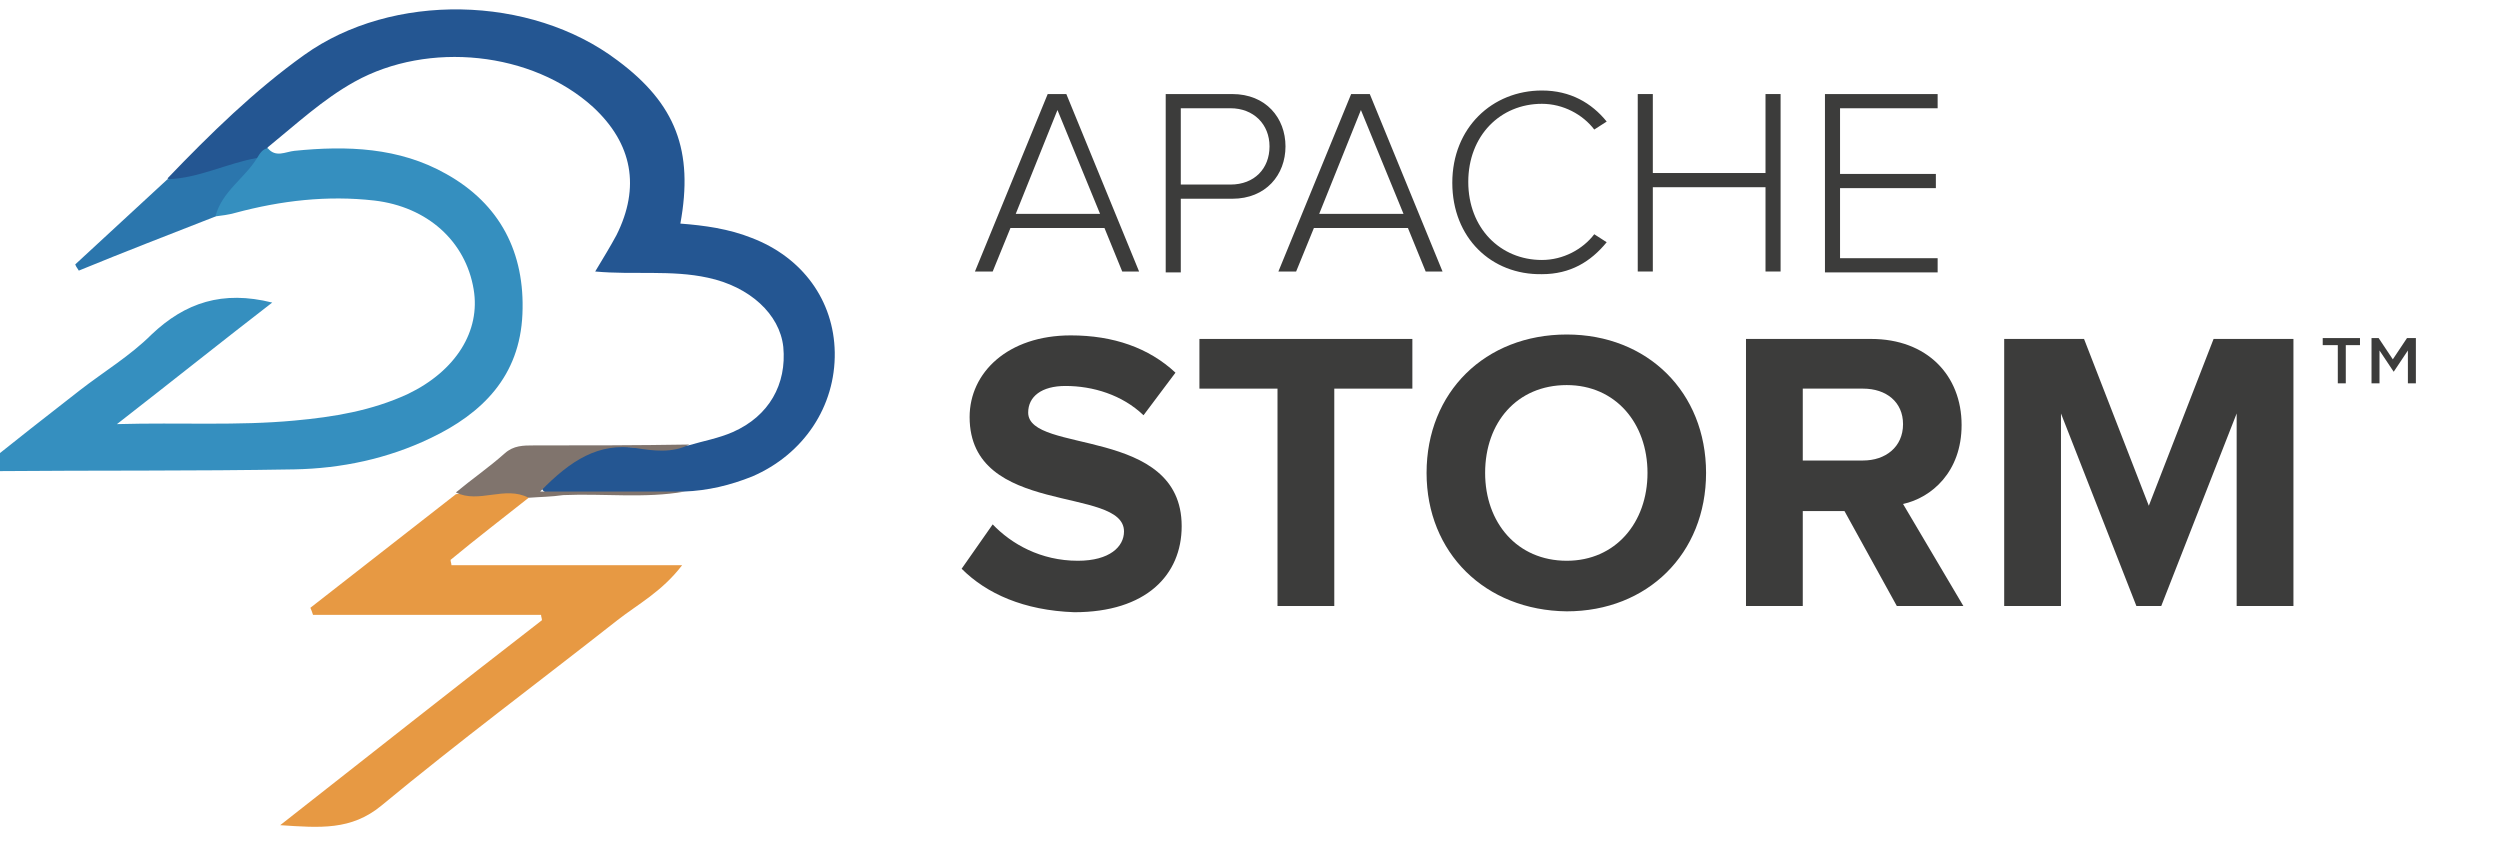 <?xml version="1.0" encoding="UTF-8" standalone="yes"?>
<svg version="1.1" id="Layer_1" xmlns="http://www.w3.org/2000/svg" xmlns:xlink="http://www.w3.org/1999/xlink" x="0px" y="0px" viewBox="6.12 7.9 281.76 95.2" style="enable-background:new 0 0 288 110.5;" xml:space="preserve">
  <style type="text/css">
	.st0{fill:#245692;}
	.st1{fill:#358FBF;}
	.st2{fill:#E79943;}
	.st3{fill:#2B76AD;}
	.st4{fill:#80746D;}
	.st5{fill:#3C3C3B;}
</style>
  <g>
    <path class="st0" d="M25,28c4.8-5,9.8-9.9,15.4-13.9c9.9-7.1,25.5-6.8,35.3,0.6c6.6,4.9,8.6,10.2,7.1,18.4c2.7,0.2,5.5,0.6,8,1.6&#xA;&#x9;&#x9;c5.8,2.2,9.3,7.1,9.4,12.9c0.1,6.1-3.5,11.5-9.3,14c-2.5,1-5,1.6-7.7,1.7c-4.8,0.4-9.6,0.1-14.4,0.2c-0.6,0-1.3,0.1-1.6-0.5&#xA;&#x9;&#x9;c-0.3-0.7,0.1-1.3,0.7-1.8c2-1.6,3.9-3.2,6.7-3c3,0.1,6,0.3,9.1-0.1c1.7-0.5,3.4-0.8,5-1.5c4.1-1.8,6.1-5.4,5.7-9.6&#xA;&#x9;&#x9;c-0.4-3.7-3.8-6.8-8.5-7.8c-4.1-0.9-8.3-0.3-12.7-0.7c0.9-1.5,1.7-2.8,2.4-4.1C78.3,29,77.4,24.1,73,20c-6.9-6.3-18.6-7.5-26.9-2.9&#xA;&#x9;&#x9;c-3.6,2-6.6,4.8-9.8,7.4c-0.3,0.7-0.8,1.3-1.5,1.7c-2.2,1-4.5,1.5-6.9,2.1C27,28.6,25.9,28.9,25,28z"/>
    <path class="st1" d="M35.1,25.7c0.3-0.5,0.6-1,1.2-1.1c0.9,1.1,2,0.4,3,0.3c5.9-0.6,11.8-0.4,17.1,2.6c6.1,3.4,8.9,8.9,8.6,15.8&#xA;&#x9;&#x9;c-0.3,7-4.5,11.2-10.4,14c-4.8,2.3-10,3.4-15.3,3.5C28,61,16.8,60.9,5.5,61c-0.4,0-0.7-0.1-1.7-0.2c4-3.2,7.7-6.1,11.3-8.9&#xA;&#x9;&#x9;c2.7-2.1,5.7-3.9,8.1-6.3c3.8-3.6,8-5,13.6-3.6c-5.7,4.4-11.2,8.8-17.5,13.7c7.2-0.2,13.6,0.2,20-0.4c4.4-0.4,8.7-1.1,12.8-3&#xA;&#x9;&#x9;c5.4-2.6,8.2-7.1,7.4-11.8c-0.9-5.4-5.2-9.3-11.2-10c-5.3-0.6-10.5,0-15.7,1.4c-0.7,0.2-1.5,0.3-2.3,0.4c-0.8-2.5,1.4-3.5,2.6-5&#xA;&#x9;&#x9;C33.5,26.6,34.4,26.2,35.1,25.7z"/>
    <path class="st2" d="M65.7,64c-2.9,2.3-5.9,4.6-8.8,7c0,0.2,0.1,0.4,0.1,0.6c8.5,0,17,0,26,0c-2.3,3-5,4.4-7.3,6.2&#xA;&#x9;&#x9;c-8.9,7-17.9,13.7-26.6,20.9c-3.4,2.8-6.9,2.5-11.4,2.2c10.2-8,19.8-15.6,29.5-23.1c0-0.2-0.1-0.4-0.1-0.6c-8.6,0-17.1,0-25.7,0&#xA;&#x9;&#x9;c-0.1-0.3-0.2-0.6-0.3-0.8c5.5-4.3,10.9-8.5,16.4-12.8c1.8-0.2,3.6-0.8,5.4-0.7C64,62.7,65,62.9,65.7,64z"/>
    <path class="st3" d="M35.1,25.7c-1.4,2.3-4,3.8-4.7,6.6c-5.1,2-10.3,4-15.4,6.1c-0.1-0.2-0.3-0.4-0.4-0.7c3.5-3.2,6.9-6.4,10.4-9.6&#xA;&#x9;&#x9;C28.5,28,31.7,26.3,35.1,25.7z"/>
    <path class="st4" d="M65.7,64c-2.7-1.4-5.6,0.7-8.2-0.6c1.8-1.5,3.7-2.8,5.5-4.4c1-0.9,2.1-0.9,3.3-0.9c5.8,0,11.7,0,17.5-0.1&#xA;&#x9;&#x9;c-1.9,1-4.1,0.7-6,0.4c-4.2-0.6-7.3,1.3-10.8,4.9c5.9,0,11.1,0,16.3,0c-4.5,0.8-9.1,0.2-13.7,0.4C68.2,63.9,67,63.9,65.7,64z"/>
  </g>
  <g>
    <path class="st5" d="M132.6,38.5l-2-4.9H120l-2,4.9h-2l8.2-20h2.1l8.2,20H132.6z M125.3,20.3l-4.7,11.7h9.5L125.3,20.3z"/>
    <path class="st5" d="M137.5,38.5v-20h7.5c3.8,0,6,2.7,6,5.9s-2.2,5.9-6,5.9h-5.8v8.3H137.5z M149.2,24.4c0-2.5-1.8-4.3-4.4-4.3&#xA;&#x9;&#x9;h-5.6v8.6h5.6C147.5,28.7,149.2,26.9,149.2,24.4z"/>
    <path class="st5" d="M166.8,38.5l-2-4.9h-10.6l-2,4.9h-2l8.2-20h2.1l8.2,20H166.8z M159.5,20.3l-4.7,11.7h9.5L159.5,20.3z"/>
    <path class="st5" d="M169.8,28.5c0-6.2,4.5-10.4,10.1-10.4c3.2,0,5.6,1.4,7.3,3.5l-1.4,0.9c-1.3-1.7-3.5-2.9-5.9-2.9&#xA;&#x9;&#x9;c-4.7,0-8.3,3.6-8.3,8.8c0,5.2,3.6,8.8,8.3,8.8c2.4,0,4.6-1.2,5.9-2.9l1.4,0.9c-1.8,2.2-4.1,3.6-7.3,3.6&#xA;&#x9;&#x9;C174.2,38.9,169.8,34.7,169.8,28.5z"/>
    <path class="st5" d="M205.1,38.5V29h-12.7v9.5h-1.7v-20h1.7v8.9h12.7v-8.9h1.7v20H205.1z"/>
    <path class="st5" d="M211.8,38.5v-20h12.7v1.6h-11v7.4h10.8v1.6h-10.8V37h11v1.6H211.8z"/>
  </g>
  <g>
    <path class="st5" d="M114.5,72l3.5-5c2.1,2.2,5.4,4.1,9.6,4.1c3.6,0,5.2-1.6,5.2-3.3c0-5.2-17.4-1.6-17.4-12.9&#xA;&#x9;&#x9;c0-5,4.3-9.2,11.4-9.2c4.8,0,8.8,1.4,11.8,4.2l-3.6,4.8c-2.4-2.3-5.7-3.3-8.8-3.3c-2.7,0-4.2,1.2-4.2,3c0,4.7,17.3,1.5,17.3,12.8&#xA;&#x9;&#x9;c0,5.5-4,9.7-12.1,9.7C121.5,76.7,117.3,74.8,114.5,72z"/>
    <path class="st5" d="M150.1,76.2V51.7h-8.8v-5.6h24v5.6h-8.8v24.5H150.1z"/>
    <path class="st5" d="M166.9,61.2c0-9.1,6.6-15.6,15.8-15.6c9.1,0,15.7,6.5,15.7,15.6c0,9.1-6.6,15.6-15.7,15.6&#xA;&#x9;&#x9;C173.5,76.7,166.9,70.2,166.9,61.2z M191.8,61.2c0-5.6-3.6-9.9-9.1-9.9c-5.6,0-9.2,4.2-9.2,9.9c0,5.6,3.6,9.9,9.2,9.9&#xA;&#x9;&#x9;C188.2,71.1,191.8,66.8,191.8,61.2z"/>
    <path class="st5" d="M219.9,76.2L214,65.5h-4.7v10.7h-6.4V46.1H217c6.3,0,10.2,4.1,10.2,9.7c0,5.3-3.4,8.2-6.6,8.9l6.8,11.5H219.9z&#xA;&#x9;&#x9; M220.6,55.7c0-2.5-1.9-4-4.5-4h-6.8v8.1h6.8C218.6,59.8,220.6,58.3,220.6,55.7z"/>
    <path class="st5" d="M258.2,76.2V54.5l-8.5,21.7h-2.8l-8.5-21.7v21.7H232V46.1h9l7.3,18.8l7.3-18.8h9v30.1H258.2z"/>
  </g>
  <g>
    <path class="st5" d="M269.5,46.8h-1.6V46h4.2v0.8h-1.6v4.3h-0.9V46.8z"/>
    <path class="st5" d="M273.2,46h1l1.6,2.4l1.6-2.4h1v5.1h-0.9v-3.7l-1.6,2.4h0l-1.6-2.4v3.7h-0.9V46z"/>
  </g>
</svg>